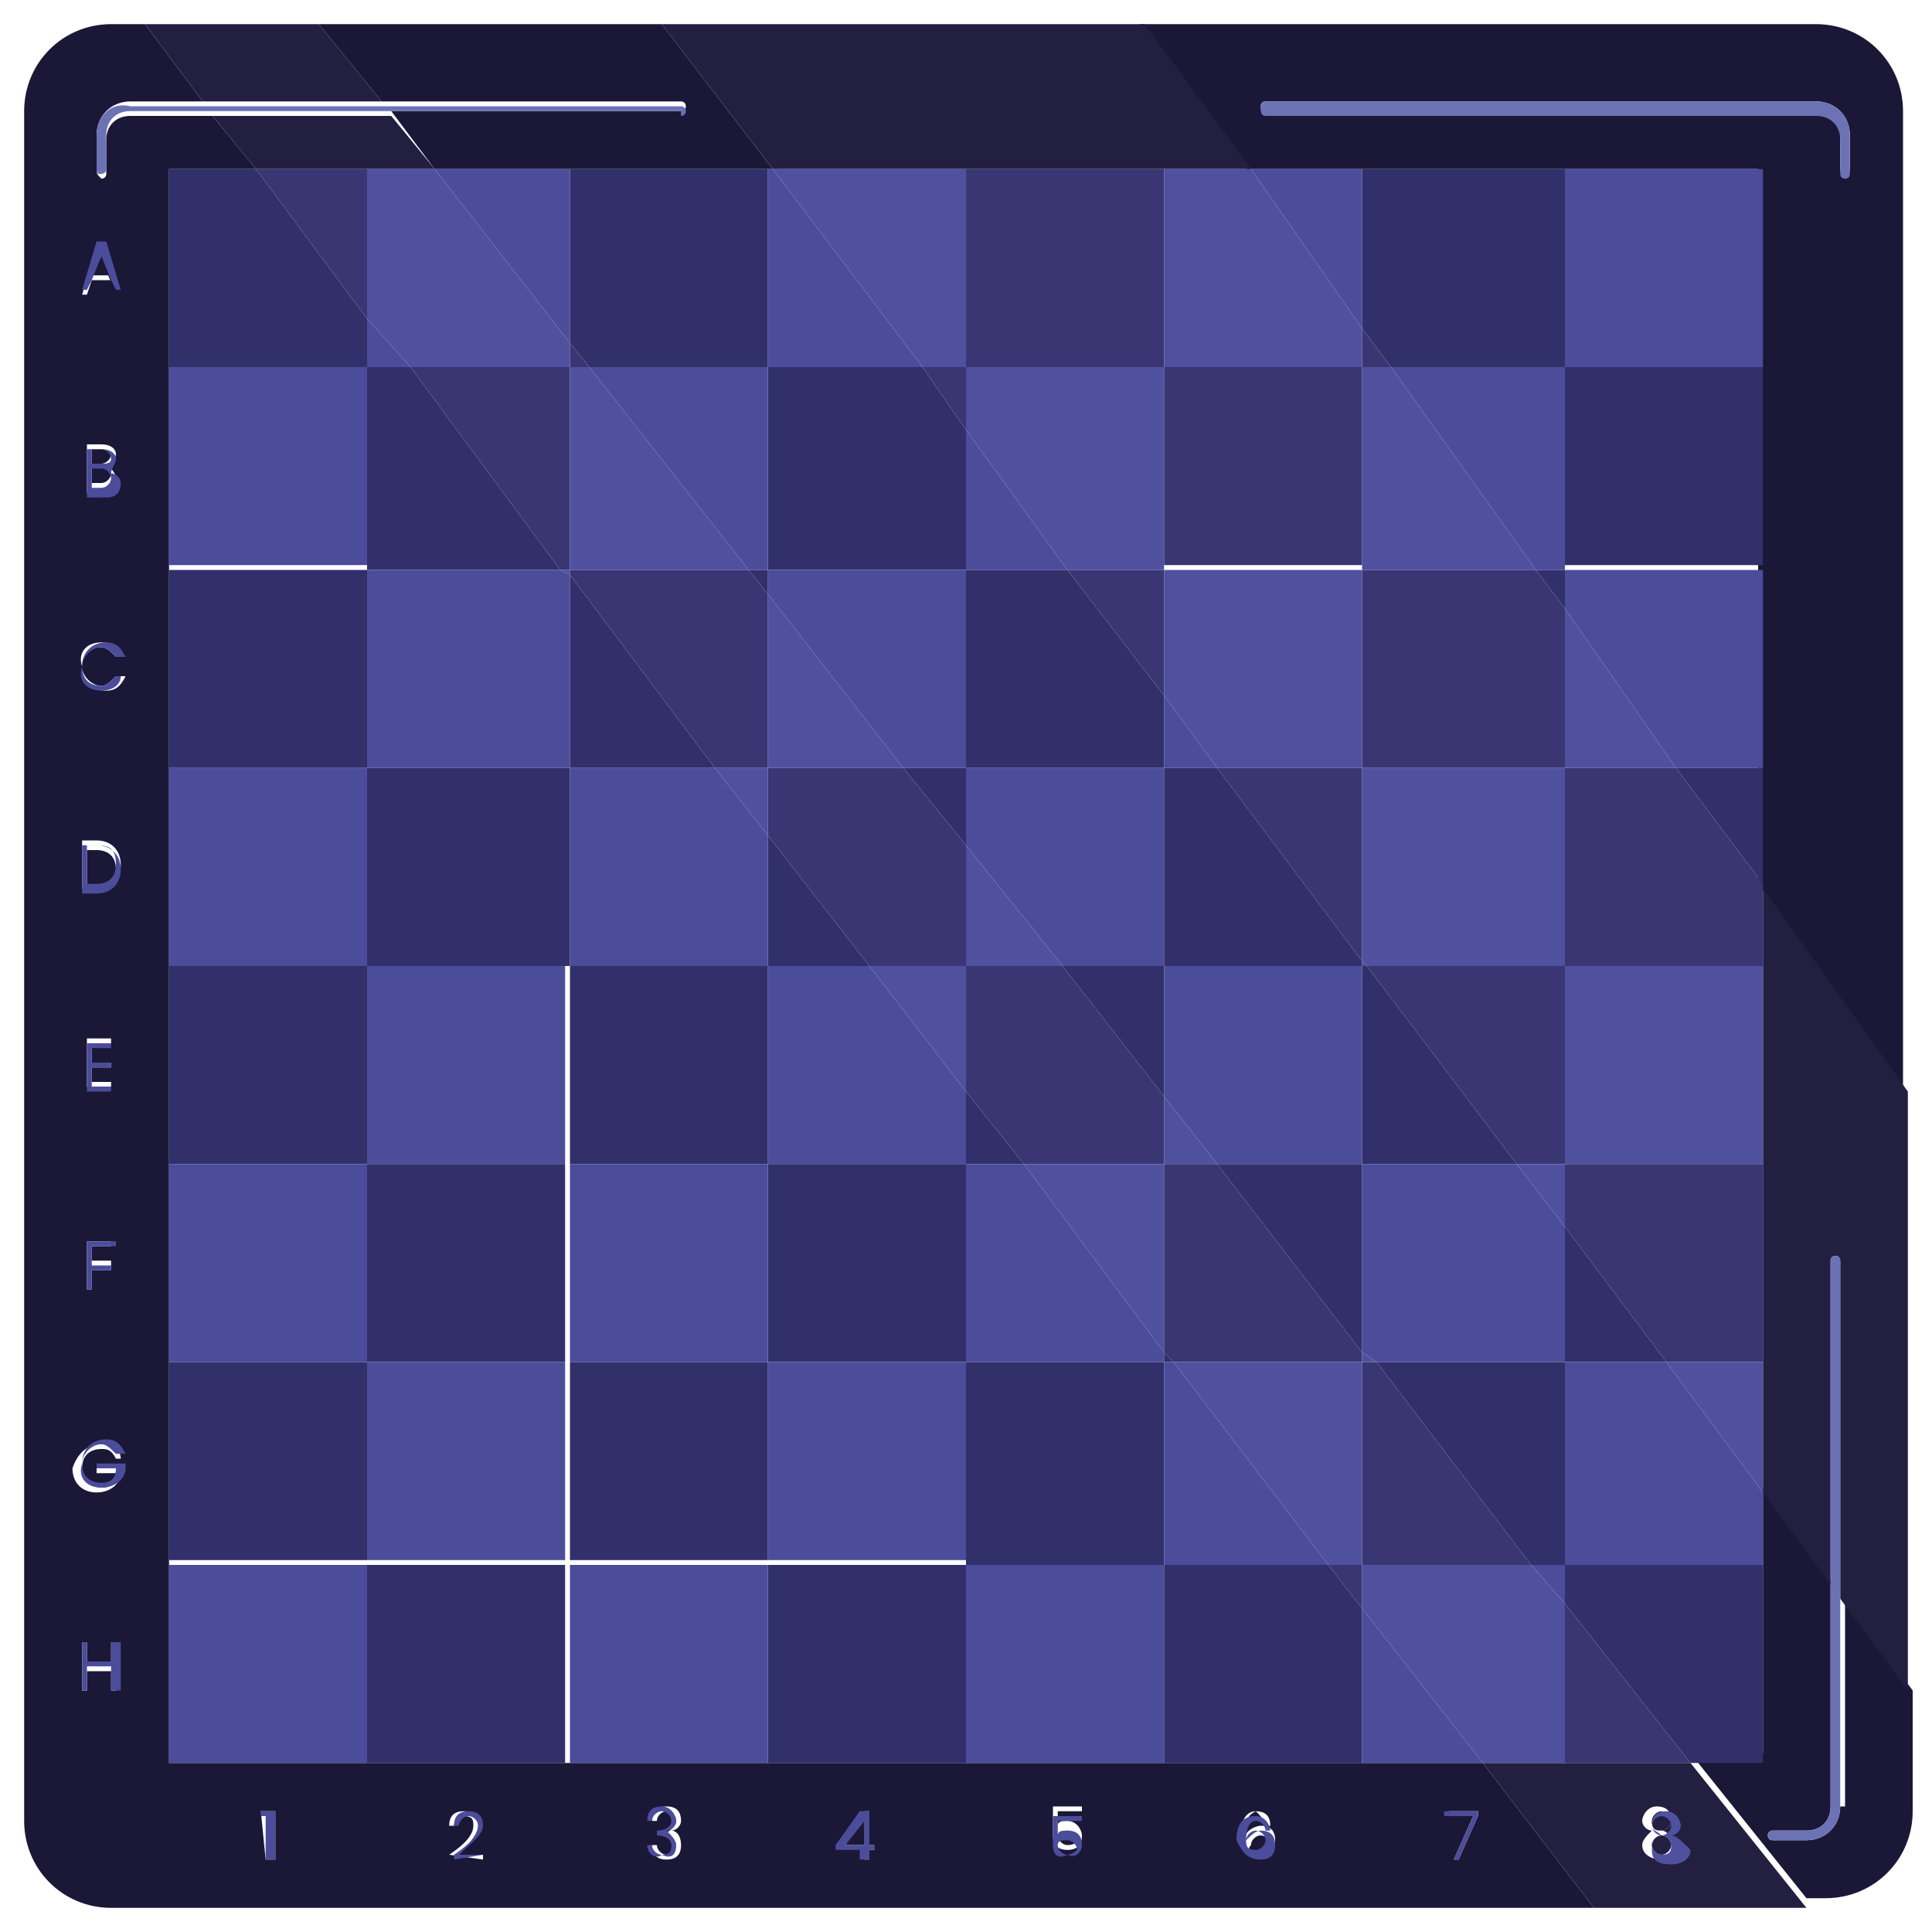 <?xml version="1.0" encoding="utf-8"?>
<!-- Generator: Adobe Illustrator 26.0.1, SVG Export Plug-In . SVG Version: 6.00 Build 0)  -->
<svg version="1.1" id="Слой_1" xmlns="http://www.w3.org/2000/svg" xmlns:xlink="http://www.w3.org/1999/xlink" x="0px" y="0px"
	 viewBox="0 0 40 40" style="enable-background:new 0 0 40 40;" xml:space="preserve">
<style type="text/css">
	.st0{fill:#010202;}
	.st1{fill:#1B1736;}
	.st2{fill:#32306B;}
	.st3{fill:#4B4D9B;}
	.st4{fill:#231F41;}
	.st5{fill:#393673;}
	.st6{fill:#4F519F;}
	.st7{fill:#6C73B5;}
</style>
<rect x="48" y="-0.8" class="st0" width="43.3" height="42"/>
<g>
	<path class="st1" d="M2.1,9.3H1.9v0.3h0.2c0.1,0,0.2-0.1,0.2-0.2C2.3,9.4,2.2,9.3,2.1,9.3z"/>
	<path class="st1" d="M28.2,3.5h4.1l0,0h4.1v4.1h-4.1l0,0h4.1v4.1v4.1v2.5l3,4.2V2.3c0-1-0.8-1.8-1.8-1.8h-14l2.2,3H28.2z M26.2,2.1
		h11.4c0.4,0,0.7,0.3,0.7,0.7v0.7c0,0.1-0.1,0.1-0.1,0.1c-0.1,0-0.1-0.1-0.1-0.1V2.8c0-0.3-0.2-0.5-0.5-0.5H26.2
		c-0.1,0-0.1-0.1-0.1-0.1S26.1,2.1,26.2,2.1z"/>
	<polygon class="st1" points="2.1,5.3 1.9,5.7 2.3,5.7 	"/>
	<path class="st1" d="M38.1,37.4c0,0.4-0.3,0.7-0.7,0.7h-0.7c-0.1,0-0.1-0.1-0.1-0.1c0-0.1,0.1-0.1,0.1-0.1h0.7
		c0.3,0,0.5-0.2,0.5-0.5v-4.7l-1.4-1.9v1.4v4.1H35l2.4,3h0.4c1,0,1.8-0.8,1.8-1.8v-2.2V35l-1.4-1.9v4.3H38.1z"/>
	<path class="st1" d="M2,17.6H1.8v0.8H2c0.3,0,0.4-0.1,0.4-0.4S2.2,17.6,2,17.6z"/>
	<polygon class="st1" points="15.9,20 15.9,20 11.8,20 11.8,15.9 11.8,15.9 11.8,20 	"/>
	<path class="st1" d="M14.1,2.1c0.1,0,0.1,0.1,0.1,0.1c0,0.1-0.1,0.1-0.1,0.1h-6L9,3.5h2.8h4.1H16l-2.3-3H9H6.6l1.3,1.6H14.1z"/>
	<path class="st1" d="M1.9,9.7V10h0.2c0.1,0,0.2-0.1,0.2-0.2c0-0.1-0.1-0.2-0.2-0.2L1.9,9.7L1.9,9.7z"/>
	<polygon class="st1" points="17.9,37.6 17.5,38.2 17.9,38.2 	"/>
	<path class="st1" d="M2.3,39.5H33l-2.3-3h-2.4h-4.1v-4.1l0,0v4.1H20h-4.1h-4.1H7.6H3.5v-4.1v-4.1v-4.1V20v-4.1v-4.1h4.1l0,0H3.5
		V7.6V3.5h1.8L4.4,2.4H2.7c-0.3,0-0.5,0.2-0.5,0.5v0.7c0,0.1-0.1,0.1-0.1,0.1C2,3.6,2,3.6,2,3.5V2.8c0-0.4,0.3-0.7,0.7-0.7h1.5
		L3,0.5H2.3c-1,0-1.8,0.8-1.8,1.8v33.4v2C0.5,38.7,1.3,39.5,2.3,39.5z M29.9,37.5h0.7v0.1l-0.4,0.9h-0.1l0.4-0.9H30v-0.1H29.9z
		 M26,37.5c0.2,0,0.3,0.1,0.3,0.3h-0.1C26.2,37.7,26.1,37.6,26,37.5c-0.2,0.1-0.2,0.2-0.2,0.5c0-0.1,0.2-0.2,0.3-0.2
		c0.2,0,0.3,0.1,0.3,0.3s-0.1,0.3-0.3,0.3c-0.3,0-0.4-0.2-0.4-0.5C25.7,37.7,25.8,37.5,26,37.5z M22.1,37.9c-0.1,0-0.2,0.1-0.2,0.1
		h-0.1v-0.6h0.6v0.1h-0.5v0.3c0-0.1,0.1-0.1,0.2-0.1c0.2,0,0.3,0.2,0.3,0.3c0,0.2-0.1,0.3-0.3,0.3c-0.2,0-0.3-0.1-0.3-0.3h0.1
		c0,0.1,0.1,0.2,0.2,0.2c0.2,0,0.2-0.1,0.2-0.2C22.3,38,22.2,37.9,22.1,37.9z M17.4,38.2l0.5-0.7H18v0.7h0.1v0.1H18v0.2h-0.1v-0.2
		L17.4,38.2L17.4,38.2z M13.7,38L13.7,38L13.7,38L13.7,38c0.2-0.1,0.3-0.2,0.3-0.3c0-0.1-0.1-0.2-0.2-0.2c-0.1,0-0.2,0.1-0.2,0.2
		h-0.1c0-0.2,0.1-0.3,0.3-0.3s0.3,0.1,0.3,0.3c0,0.1-0.1,0.2-0.2,0.2l0,0c0.1,0,0.2,0.1,0.2,0.3s-0.1,0.3-0.3,0.3s-0.3-0.1-0.3-0.3
		h0.1c0,0.1,0.1,0.2,0.2,0.2c0.1,0,0.2-0.1,0.2-0.2C13.9,38.1,13.8,38,13.7,38z M9.3,38.4c0.3-0.2,0.5-0.4,0.5-0.6
		c0-0.1,0-0.2-0.2-0.2c-0.1,0-0.2,0.1-0.2,0.2H9.3c0-0.2,0.1-0.3,0.3-0.3s0.3,0.1,0.3,0.3s-0.3,0.5-0.4,0.6H10v0.1L9.3,38.4
		L9.3,38.4z M5.4,37.5h0.3v1H5.5L5.4,37.5L5.4,37.5L5.4,37.5z M2.3,34.4V34h0.1v1H2.3v-0.4H1.8V35H1.7v-1h0.1v0.4H2.3z M2,5.1L2,5.1
		l0.4,1h0L2.3,5.8H1.9L1.8,6.1H1.7L2,5.1z M2.4,9.9c0,0.1-0.1,0.3-0.3,0.3H1.8v-1h0.3c0.2,0,0.3,0.1,0.3,0.2c0,0.1-0.1,0.2-0.2,0.2
		C2.3,9.7,2.4,9.8,2.4,9.9z M2.1,13.3c0.2,0,0.4,0.1,0.4,0.3H2.4c-0.1-0.1-0.2-0.2-0.3-0.2c-0.2,0-0.4,0.1-0.4,0.4
		c0,0.2,0.2,0.4,0.4,0.4c0.1,0,0.2-0.1,0.3-0.2h0.2c-0.1,0.2-0.2,0.3-0.4,0.3c-0.3,0-0.5-0.2-0.5-0.5C1.6,13.5,1.8,13.3,2.1,13.3z
		 M2.3,26.2v0.1H1.9v0.4H1.8v-1h0.5v0.1H1.9v0.3h0.4V26.2z M2.3,22v0.1H1.9v0.3h0.4v0.1H1.8v-1h0.5v0.1H1.9V22H2.3z M2,18.4H1.7v-1
		H2c0.3,0,0.5,0.2,0.5,0.5C2.5,18.3,2.3,18.4,2,18.4z M2.1,29.9c0.2,0,0.4,0.1,0.4,0.3H2.4C2.3,30,2.2,30,2.1,30
		c-0.2,0-0.4,0.1-0.4,0.4c0,0.2,0.2,0.4,0.4,0.4s0.3-0.1,0.3-0.3H2v-0.1h0.5v0.1c0,0.2-0.2,0.4-0.5,0.4s-0.5-0.2-0.5-0.5
		C1.6,30.1,1.8,29.9,2.1,29.9z"/>
	<path class="st1" d="M26.1,38.4c0.1,0,0.2-0.1,0.2-0.2c0-0.1-0.1-0.2-0.2-0.2s-0.2,0.1-0.2,0.2C25.8,38.3,25.9,38.4,26.1,38.4z"/>
	<polygon class="st2" points="7.6,6.6 5.3,3.5 3.5,3.5 3.5,7.6 7.6,7.6 	"/>
	<polygon class="st3" points="11.8,3.5 9,3.5 11.8,7.1 	"/>
	<polygon class="st3" points="7.6,7.6 8.5,7.6 7.6,6.6 	"/>
	<polygon class="st2" points="12.2,7.6 15.9,7.6 15.9,3.5 11.8,3.5 11.8,7.1 	"/>
	<polygon class="st3" points="19.1,7.6 16,3.5 15.9,3.5 15.9,7.6 	"/>
	<polygon class="st3" points="28.2,3.5 25.9,3.5 28.2,6.8 	"/>
	<polygon class="st2" points="28.8,7.6 32.4,7.6 32.4,7.6 32.4,7.6 32.4,3.5 32.4,3.5 32.4,3.5 28.2,3.5 28.2,6.8 	"/>
	<polygon class="st3" points="32.4,7.6 32.4,7.6 36.5,7.6 36.5,3.5 32.4,3.5 32.4,3.5 	"/>
	<rect x="32.4" y="7.6" class="st2" width="4.1" height="4.1"/>
	<polygon class="st3" points="31.8,11.8 32.4,11.8 32.4,7.6 28.8,7.6 	"/>
	<polygon class="st3" points="20,8.9 20,11.8 22.1,11.8 	"/>
	<polygon class="st2" points="20,11.8 20,8.9 19.1,7.6 15.9,7.6 15.9,11.8 	"/>
	<polygon class="st3" points="15.9,11.8 15.9,7.6 12.2,7.6 15.5,11.8 	"/>
	<polygon class="st2" points="8.5,7.6 7.6,7.6 7.6,11.8 11.6,11.8 	"/>
	<rect x="3.5" y="7.6" class="st3" width="4.1" height="4.1"/>
	<rect x="3.5" y="11.8" class="st2" width="4.1" height="4.1"/>
	<polygon class="st3" points="7.6,15.9 11.8,15.9 11.8,15.9 11.8,15.9 11.8,11.9 11.6,11.8 7.6,11.8 7.6,11.8 	"/>
	<polygon class="st2" points="15.5,11.8 15.9,12.3 15.9,11.8 	"/>
	<polygon class="st2" points="11.8,11.9 11.8,15.9 14.8,15.9 	"/>
	<polygon class="st3" points="20,15.9 20,11.8 15.9,11.8 15.9,12.3 18.7,15.9 	"/>
	<polygon class="st2" points="24.1,15.9 24.1,14.4 22.1,11.8 20,11.8 20,15.9 	"/>
	<polygon class="st3" points="24.1,14.4 24.1,15.9 25.2,15.9 	"/>
	<polygon class="st2" points="32.4,11.8 31.8,11.8 32.4,12.6 	"/>
	<polygon class="st3" points="32.4,12.6 34.7,15.9 36.5,15.9 36.5,11.8 32.4,11.8 	"/>
	<polygon class="st2" points="36.5,18.3 36.5,15.9 34.7,15.9 	"/>
	<polygon class="st3" points="28.3,20 28.2,19.9 28.2,20 	"/>
	<polygon class="st2" points="24.1,15.9 24.1,20 28.2,20 28.2,19.9 25.2,15.9 	"/>
	<polygon class="st3" points="20,15.9 20,17.5 22,20 24.1,20 24.1,15.9 	"/>
	<polygon class="st2" points="18.7,15.9 20,17.5 20,15.9 	"/>
	<polygon class="st2" points="15.9,17.3 15.9,20 18,20 	"/>
	<polygon class="st3" points="15.9,20 15.9,17.3 14.8,15.9 11.8,15.9 11.8,20 	"/>
	<polygon class="st2" points="11.8,15.9 11.8,15.9 7.6,15.9 7.6,20 11.8,20 	"/>
	<polygon class="st3" points="7.6,15.9 7.6,15.9 3.5,15.9 3.5,20 7.6,20 	"/>
	<rect x="3.5" y="20" class="st2" width="4.1" height="4.1"/>
	<rect x="7.6" y="20" class="st3" width="4.1" height="4.1"/>
	<rect x="11.8" y="20" class="st2" width="4.1" height="4.1"/>
	<polygon class="st3" points="18,20 15.9,20 15.9,20 15.9,24.1 15.9,24.1 20,24.1 20,22.6 	"/>
	<polygon class="st2" points="20,24.1 20,24.1 20,24.1 21.2,24.1 20,22.6 	"/>
	<polygon class="st2" points="24.1,22.7 24.1,20 22,20 	"/>
	<polygon class="st3" points="28.2,20 24.1,20 24.1,22.7 25.2,24.1 28.2,24.1 	"/>
	<polygon class="st2" points="28.2,24.1 31.4,24.1 28.3,20 28.2,20 	"/>
	<polygon class="st2" points="34.5,28.2 32.4,25.4 32.4,28.2 	"/>
	<polygon class="st3" points="28.2,24.1 28.2,28 28.5,28.2 32.4,28.2 32.4,25.4 31.4,24.1 	"/>
	<polygon class="st2" points="24.1,28.2 24.3,28.2 24.1,28 	"/>
	<polygon class="st2" points="25.2,24.1 28.2,28 28.2,24.1 	"/>
	<polygon class="st3" points="21.2,24.1 20,24.1 20,28.2 24.1,28.2 24.1,28 	"/>
	<polygon class="st2" points="20,24.1 20,24.1 15.9,24.1 15.9,28.2 20,28.2 20,28.2 20,28.2 	"/>
	<polygon class="st3" points="11.8,24.1 11.8,28.2 15.9,28.2 15.9,24.1 15.9,24.1 	"/>
	<rect x="7.6" y="24.1" class="st2" width="4.1" height="4.1"/>
	<rect x="3.5" y="24.1" class="st3" width="4.1" height="4.1"/>
	<rect x="3.5" y="28.2" class="st2" width="4.1" height="4.1"/>
	<rect x="7.6" y="28.2" class="st3" width="4.1" height="4.1"/>
	<rect x="11.8" y="28.2" class="st2" width="4.1" height="4.1"/>
	<rect x="15.9" y="28.2" class="st3" width="4.1" height="4.1"/>
	<polygon class="st2" points="20,28.2 20,28.2 20,28.2 20,32.4 20,32.4 24.1,32.4 24.1,32.4 24.1,32.4 24.1,28.2 	"/>
	<polygon class="st3" points="24.3,28.2 24.1,28.2 24.1,32.4 27.5,32.4 	"/>
	<polygon class="st2" points="32.4,28.2 28.5,28.2 31.7,32.4 32.4,32.4 	"/>
	<polygon class="st3" points="32.4,28.2 32.4,32.4 36.5,32.4 36.5,30.9 34.5,28.2 	"/>
	<polygon class="st2" points="32.4,33.2 35,36.5 36.5,36.5 36.5,32.4 32.4,32.4 	"/>
	<polygon class="st3" points="28.2,33.3 28.2,36.5 30.7,36.5 	"/>
	<polygon class="st3" points="31.7,32.4 32.4,33.2 32.4,32.4 	"/>
	<polygon class="st2" points="28.2,33.3 27.5,32.4 24.1,32.4 24.1,36.5 28.2,36.5 	"/>
	<polygon class="st3" points="20,32.4 20,36.5 24.1,36.5 24.1,32.4 24.1,32.4 	"/>
	<polygon class="st2" points="20,32.4 20,32.4 15.9,32.4 15.9,36.5 20,36.5 	"/>
	<rect x="11.8" y="32.4" class="st3" width="4.1" height="4.1"/>
	<rect x="7.6" y="32.4" class="st2" width="4.1" height="4.1"/>
	<rect x="3.5" y="32.4" class="st3" width="4.1" height="4.1"/>
	<polygon class="st3" points="5.5,38.5 5.7,38.5 5.7,37.5 5.4,37.5 5.4,37.6 5.5,37.6 	"/>
	<path class="st3" d="M10,38.4H9.5C9.7,38.2,10,38,10,37.8s-0.1-0.3-0.3-0.3s-0.3,0.1-0.3,0.3h0.1c0-0.1,0.1-0.2,0.2-0.2
		c0.1,0,0.2,0.1,0.2,0.2c0,0.2-0.2,0.4-0.5,0.6v0.1L10,38.4L10,38.4z"/>
	<path class="st3" d="M13.7,38.4c-0.1,0-0.2-0.1-0.2-0.2h-0.1C13.4,38.4,13.6,38.5,13.7,38.4c0.2,0.1,0.3,0,0.3-0.2
		c0-0.1-0.1-0.2-0.2-0.3l0,0c0.1,0,0.2-0.1,0.2-0.2c0-0.1-0.1-0.3-0.3-0.3s-0.3,0.1-0.3,0.3h0.1c0-0.1,0.1-0.2,0.2-0.2
		c0.1,0,0.2,0.1,0.2,0.2c0,0.1-0.1,0.2-0.3,0.2l0,0V38l0,0c0.2,0,0.3,0.1,0.3,0.2C13.9,38.3,13.9,38.4,13.7,38.4z"/>
	<path class="st3" d="M17.9,38.5H18v-0.2h0.1v-0.1H18v-0.7h-0.2l-0.5,0.7v0.1h0.5v0.2H17.9z M17.5,38.2l0.4-0.5v0.5H17.5z"/>
	<path class="st3" d="M22.1,38.4c-0.1,0-0.2-0.1-0.2-0.2h-0.1C21.8,38.4,21.9,38.5,22.1,38.4c0.2,0.1,0.3-0.1,0.3-0.2
		c0-0.2-0.1-0.3-0.3-0.3c-0.1,0-0.2,0-0.2,0.1v-0.3h0.5v-0.1h-0.6v0.6h0.1c0-0.1,0.1-0.1,0.2-0.1s0.2,0.1,0.2,0.2
		C22.3,38.3,22.2,38.4,22.1,38.4z"/>
	<path class="st3" d="M26.1,38.5c0.2,0,0.3-0.1,0.3-0.3s-0.1-0.3-0.3-0.3c-0.1,0-0.2,0.1-0.3,0.2c0-0.3,0.1-0.4,0.2-0.4
		s0.2,0.1,0.2,0.2h0.1c0-0.1-0.1-0.3-0.3-0.3c-0.3,0-0.4,0.2-0.4,0.5C25.7,38.3,25.8,38.5,26.1,38.5z M26,37.9
		c0.1,0,0.2,0.1,0.2,0.2c0,0.1-0.1,0.2-0.2,0.2c-0.2,0-0.2-0.1-0.2-0.2S25.9,37.9,26,37.9z"/>
	<polygon class="st3" points="30.1,38.5 30.2,38.5 30.6,37.6 30.6,37.5 29.9,37.5 29.9,37.6 30.5,37.6 	"/>
	<path class="st3" d="M1.9,5.8h0.4L2.4,6h0.1L2.2,5H2L1.7,6h0.1L1.9,5.8z M2.1,5.3l0.2,0.5H1.9L2.1,5.3z"/>
	<path class="st3" d="M2.4,9.5c0-0.1-0.1-0.2-0.3-0.2H1.8v1h0.4c0.2,0,0.3-0.1,0.3-0.3c0-0.1-0.1-0.2-0.2-0.2
		C2.3,9.7,2.4,9.6,2.4,9.5z M2.3,9.9c0,0.1-0.1,0.2-0.2,0.2H1.9V9.7h0.2C2.2,9.7,2.3,9.8,2.3,9.9z M2.1,9.6H1.9V9.3h0.2
		c0.1,0,0.2,0.1,0.2,0.2C2.3,9.6,2.2,9.6,2.1,9.6z"/>
	<path class="st3" d="M2.1,14.3c0.2,0,0.4-0.1,0.4-0.3H2.4c-0.1,0.1-0.2,0.2-0.3,0.2c-0.2,0-0.4-0.1-0.4-0.4c0-0.2,0.2-0.4,0.4-0.4
		c0.1,0,0.2,0.1,0.3,0.2h0.2c-0.1-0.2-0.2-0.3-0.4-0.3c-0.3,0-0.5,0.2-0.5,0.5C1.6,14.1,1.8,14.3,2.1,14.3z"/>
	<path class="st3" d="M2,17.5H1.7v1H2c0.3,0,0.5-0.2,0.5-0.5S2.3,17.5,2,17.5z M2,18.3H1.8v-0.8H2c0.3,0,0.4,0.1,0.4,0.4
		C2.4,18.2,2.2,18.3,2,18.3z"/>
	<polygon class="st3" points="2.3,21.7 2.3,21.6 1.8,21.6 1.8,22.6 2.3,22.6 2.3,22.5 1.9,22.5 1.9,22.1 2.3,22.1 2.3,22 1.9,22 
		1.9,21.7 	"/>
	<polygon class="st3" points="2.4,25.8 2.4,25.7 1.8,25.7 1.8,26.7 1.9,26.7 1.9,26.3 2.3,26.3 2.3,26.2 1.9,26.2 1.9,25.8 	"/>
	<path class="st3" d="M2.1,30.8c0.3,0,0.5-0.2,0.5-0.4v-0.1H2v0.1h0.4c0,0.2-0.1,0.3-0.3,0.3s-0.4-0.1-0.4-0.4
		c0-0.2,0.2-0.4,0.4-0.4c0.1,0,0.2,0.1,0.3,0.2h0.2c-0.1-0.2-0.2-0.3-0.4-0.3c-0.3,0-0.5,0.2-0.5,0.5C1.6,30.6,1.8,30.8,2.1,30.8z"
		/>
	<polygon class="st3" points="1.7,34 1.7,35 1.8,35 1.8,34.5 2.3,34.5 2.3,35 2.5,35 2.5,34 2.3,34 2.3,34.4 1.8,34.4 1.8,34 	"/>
	<polygon class="st4" points="7.9,2.1 6.6,0.5 3,0.5 4.2,2.1 	"/>
	<polygon class="st4" points="9,3.5 8.1,2.4 4.4,2.4 5.3,3.5 7.6,3.5 	"/>
	<polygon class="st5" points="7.6,3.5 5.3,3.5 7.6,6.6 	"/>
	<polygon class="st6" points="7.6,6.6 8.5,7.6 11.8,7.6 11.8,7.1 9,3.5 7.6,3.5 	"/>
	<polygon class="st5" points="11.8,7.1 11.8,7.6 12.2,7.6 	"/>
	<polygon class="st6" points="15.5,11.8 12.2,7.6 11.8,7.6 11.8,11.8 	"/>
	<polygon class="st5" points="11.8,7.6 8.5,7.6 11.6,11.8 11.8,11.8 	"/>
	<polygon class="st6" points="11.6,11.8 11.8,11.9 11.8,11.8 	"/>
	<polygon class="st5" points="15.9,15.9 15.9,12.3 15.5,11.8 11.8,11.8 11.8,11.9 14.8,15.9 	"/>
	<polygon class="st6" points="15.9,12.3 15.9,15.9 18.7,15.9 	"/>
	<path class="st4" d="M34.4,38c-0.1,0-0.2,0.1-0.2,0.2c0,0.1,0.1,0.2,0.2,0.2c0.1,0,0.2-0.1,0.2-0.2C34.6,38.1,34.5,38,34.4,38z"/>
	<path class="st4" d="M32.4,36.5h-1.7l2.3,3h4.4l-2.4-3H32.4z M34.4,38.5c-0.2,0-0.4-0.1-0.4-0.3c0-0.1,0.1-0.2,0.2-0.3
		c-0.1,0-0.2-0.1-0.2-0.2c0-0.1,0.1-0.3,0.3-0.3s0.3,0.1,0.3,0.3c0,0.1-0.1,0.2-0.2,0.2c0.1,0,0.2,0.1,0.2,0.3
		C34.8,38.4,34.6,38.5,34.4,38.5z"/>
	<path class="st4" d="M34.4,37.9c0.1,0,0.2-0.1,0.2-0.2c0-0.1-0.1-0.2-0.2-0.2c-0.1,0-0.2,0.1-0.2,0.2
		C34.2,37.9,34.3,37.9,34.4,37.9z"/>
	<polygon class="st6" points="20,20 22,20 20,17.5 	"/>
	<polygon class="st5" points="20,20 20,17.5 18.7,15.9 15.9,15.9 15.9,17.3 18,20 	"/>
	<polygon class="st6" points="14.8,15.9 15.9,17.3 15.9,15.9 	"/>
	<polygon class="st6" points="20,22.6 20,20 18,20 	"/>
	<polygon class="st5" points="22,20 20,20 20,22.6 21.2,24.1 24.1,24.1 24.1,22.7 	"/>
	<polygon class="st6" points="24.1,24.1 25.2,24.1 24.1,22.7 	"/>
	<polygon class="st6" points="28.2,28.2 28.5,28.2 28.2,28 	"/>
	<polygon class="st5" points="28.2,28 25.2,24.1 24.1,24.1 24.1,28 24.3,28.2 28.2,28.2 	"/>
	<polygon class="st6" points="24.1,28 24.1,24.1 21.2,24.1 	"/>
	<polygon class="st6" points="24.3,28.2 27.5,32.4 28.2,32.4 28.2,28.2 	"/>
	<polygon class="st5" points="28.2,28.2 28.2,32.4 31.7,32.4 28.5,28.2 	"/>
	<polygon class="st5" points="32.4,33.2 32.4,36.5 35,36.5 	"/>
	<polygon class="st6" points="32.4,33.2 31.7,32.4 28.2,32.4 28.2,33.3 30.7,36.5 32.4,36.5 	"/>
	<polygon class="st5" points="28.2,33.3 28.2,32.4 27.5,32.4 	"/>
	<path class="st6" d="M34.6,38c0.1,0,0.2-0.1,0.2-0.2c0-0.1-0.1-0.3-0.3-0.3s-0.3,0.1-0.3,0.3c0,0.1,0.1,0.2,0.2,0.2
		c-0.1,0-0.2,0.1-0.2,0.3s0.1,0.3,0.4,0.3c0.2,0,0.4-0.1,0.4-0.3C34.8,38.1,34.7,38,34.6,38z M34.2,37.8c0-0.1,0.1-0.2,0.2-0.2
		c0.1,0,0.2,0.1,0.2,0.2c0,0.1-0.1,0.2-0.2,0.2C34.3,37.9,34.2,37.9,34.2,37.8z M34.4,38.4c-0.1,0-0.2-0.1-0.2-0.2
		c0-0.1,0.1-0.2,0.2-0.2c0.1,0,0.2,0.1,0.2,0.2C34.6,38.3,34.6,38.4,34.4,38.4z"/>
	<polygon class="st4" points="20,3.5 24.1,3.5 25.9,3.5 23.7,0.5 13.7,0.5 16,3.5 	"/>
	<path class="st4" d="M36.5,20v4.1v4.1v2.7l1.4,1.9v-6.7C37.9,26,38,26,38,26c0.1,0,0.1,0.1,0.1,0.1v7l1.4,1.9V22.6l-3-4.2V20z"/>
	<polygon class="st6" points="20,7.6 20,3.5 16,3.5 19.1,7.6 	"/>
	<rect x="20" y="3.5" class="st5" width="4.1" height="4.1"/>
	<polygon class="st6" points="28.2,7.6 28.2,6.8 25.9,3.5 24.1,3.5 24.1,7.6 	"/>
	<polygon class="st5" points="28.2,6.8 28.2,7.6 28.8,7.6 	"/>
	<polygon class="st6" points="31.8,11.8 28.8,7.6 28.2,7.6 28.2,11.8 	"/>
	<rect x="24.1" y="7.6" class="st5" width="4.1" height="4.1"/>
	<polygon class="st6" points="22.1,11.8 24.1,11.8 24.1,7.6 20,7.6 20,8.9 	"/>
	<polygon class="st5" points="20,7.6 19.1,7.6 20,8.9 	"/>
	<polygon class="st5" points="24.1,11.8 22.1,11.8 24.1,14.4 	"/>
	<polygon class="st6" points="25.2,15.9 28.2,15.9 28.2,11.8 24.1,11.8 24.1,14.4 	"/>
	<polygon class="st5" points="28.2,15.9 32.4,15.9 32.4,12.6 31.8,11.8 28.2,11.8 	"/>
	<polygon class="st6" points="34.7,15.9 32.4,12.6 32.4,15.9 	"/>
	<polygon class="st5" points="32.4,15.9 32.4,20 36.5,20 36.5,18.3 34.7,15.9 	"/>
	<polygon class="st6" points="28.2,19.9 28.3,20 32.4,20 32.4,15.9 28.2,15.9 	"/>
	<polygon class="st5" points="28.2,19.9 28.2,15.9 25.2,15.9 	"/>
	<polygon class="st5" points="31.4,24.1 32.4,24.1 32.4,20 28.3,20 	"/>
	<rect x="32.4" y="20" class="st6" width="4.1" height="4.1"/>
	<polygon class="st5" points="32.4,25.4 34.5,28.2 36.5,28.2 36.5,24.1 32.4,24.1 	"/>
	<polygon class="st6" points="32.4,25.4 32.4,24.1 31.4,24.1 	"/>
	<polygon class="st6" points="36.5,30.9 36.5,28.2 34.5,28.2 	"/>
	<path class="st7" d="M14.1,2.4c0.1,0,0.1-0.1,0.1-0.1c0-0.1-0.1-0.1-0.1-0.1H7.9H4.2H2.7C2.3,2.1,2,2.4,2,2.8v0.7
		c0,0.1,0,0.1,0.1,0.1s0.1-0.1,0.1-0.1V2.8c0-0.3,0.2-0.5,0.5-0.5h1.7H8h6.1V2.4z"/>
	<path class="st7" d="M26.2,2.4h11.4c0.3,0,0.5,0.2,0.5,0.5v0.7c0,0.1,0.1,0.1,0.1,0.1c0.1,0,0.1-0.1,0.1-0.1V2.8
		c0-0.4-0.3-0.7-0.7-0.7H26.2c-0.1,0-0.1,0.1-0.1,0.1C26.1,2.3,26.1,2.4,26.2,2.4z"/>
	<path class="st7" d="M37.9,37.4c0,0.3-0.2,0.5-0.5,0.5h-0.7c-0.1,0-0.1,0.1-0.1,0.1c0,0.1,0.1,0.1,0.1,0.1h0.7
		c0.4,0,0.7-0.3,0.7-0.7v-4.3v-7C38.1,26,38,26,38,26c-0.1,0-0.1,0.1-0.1,0.1v6.7C37.9,32.8,37.9,37.4,37.9,37.4z"/>
</g>
</svg>
